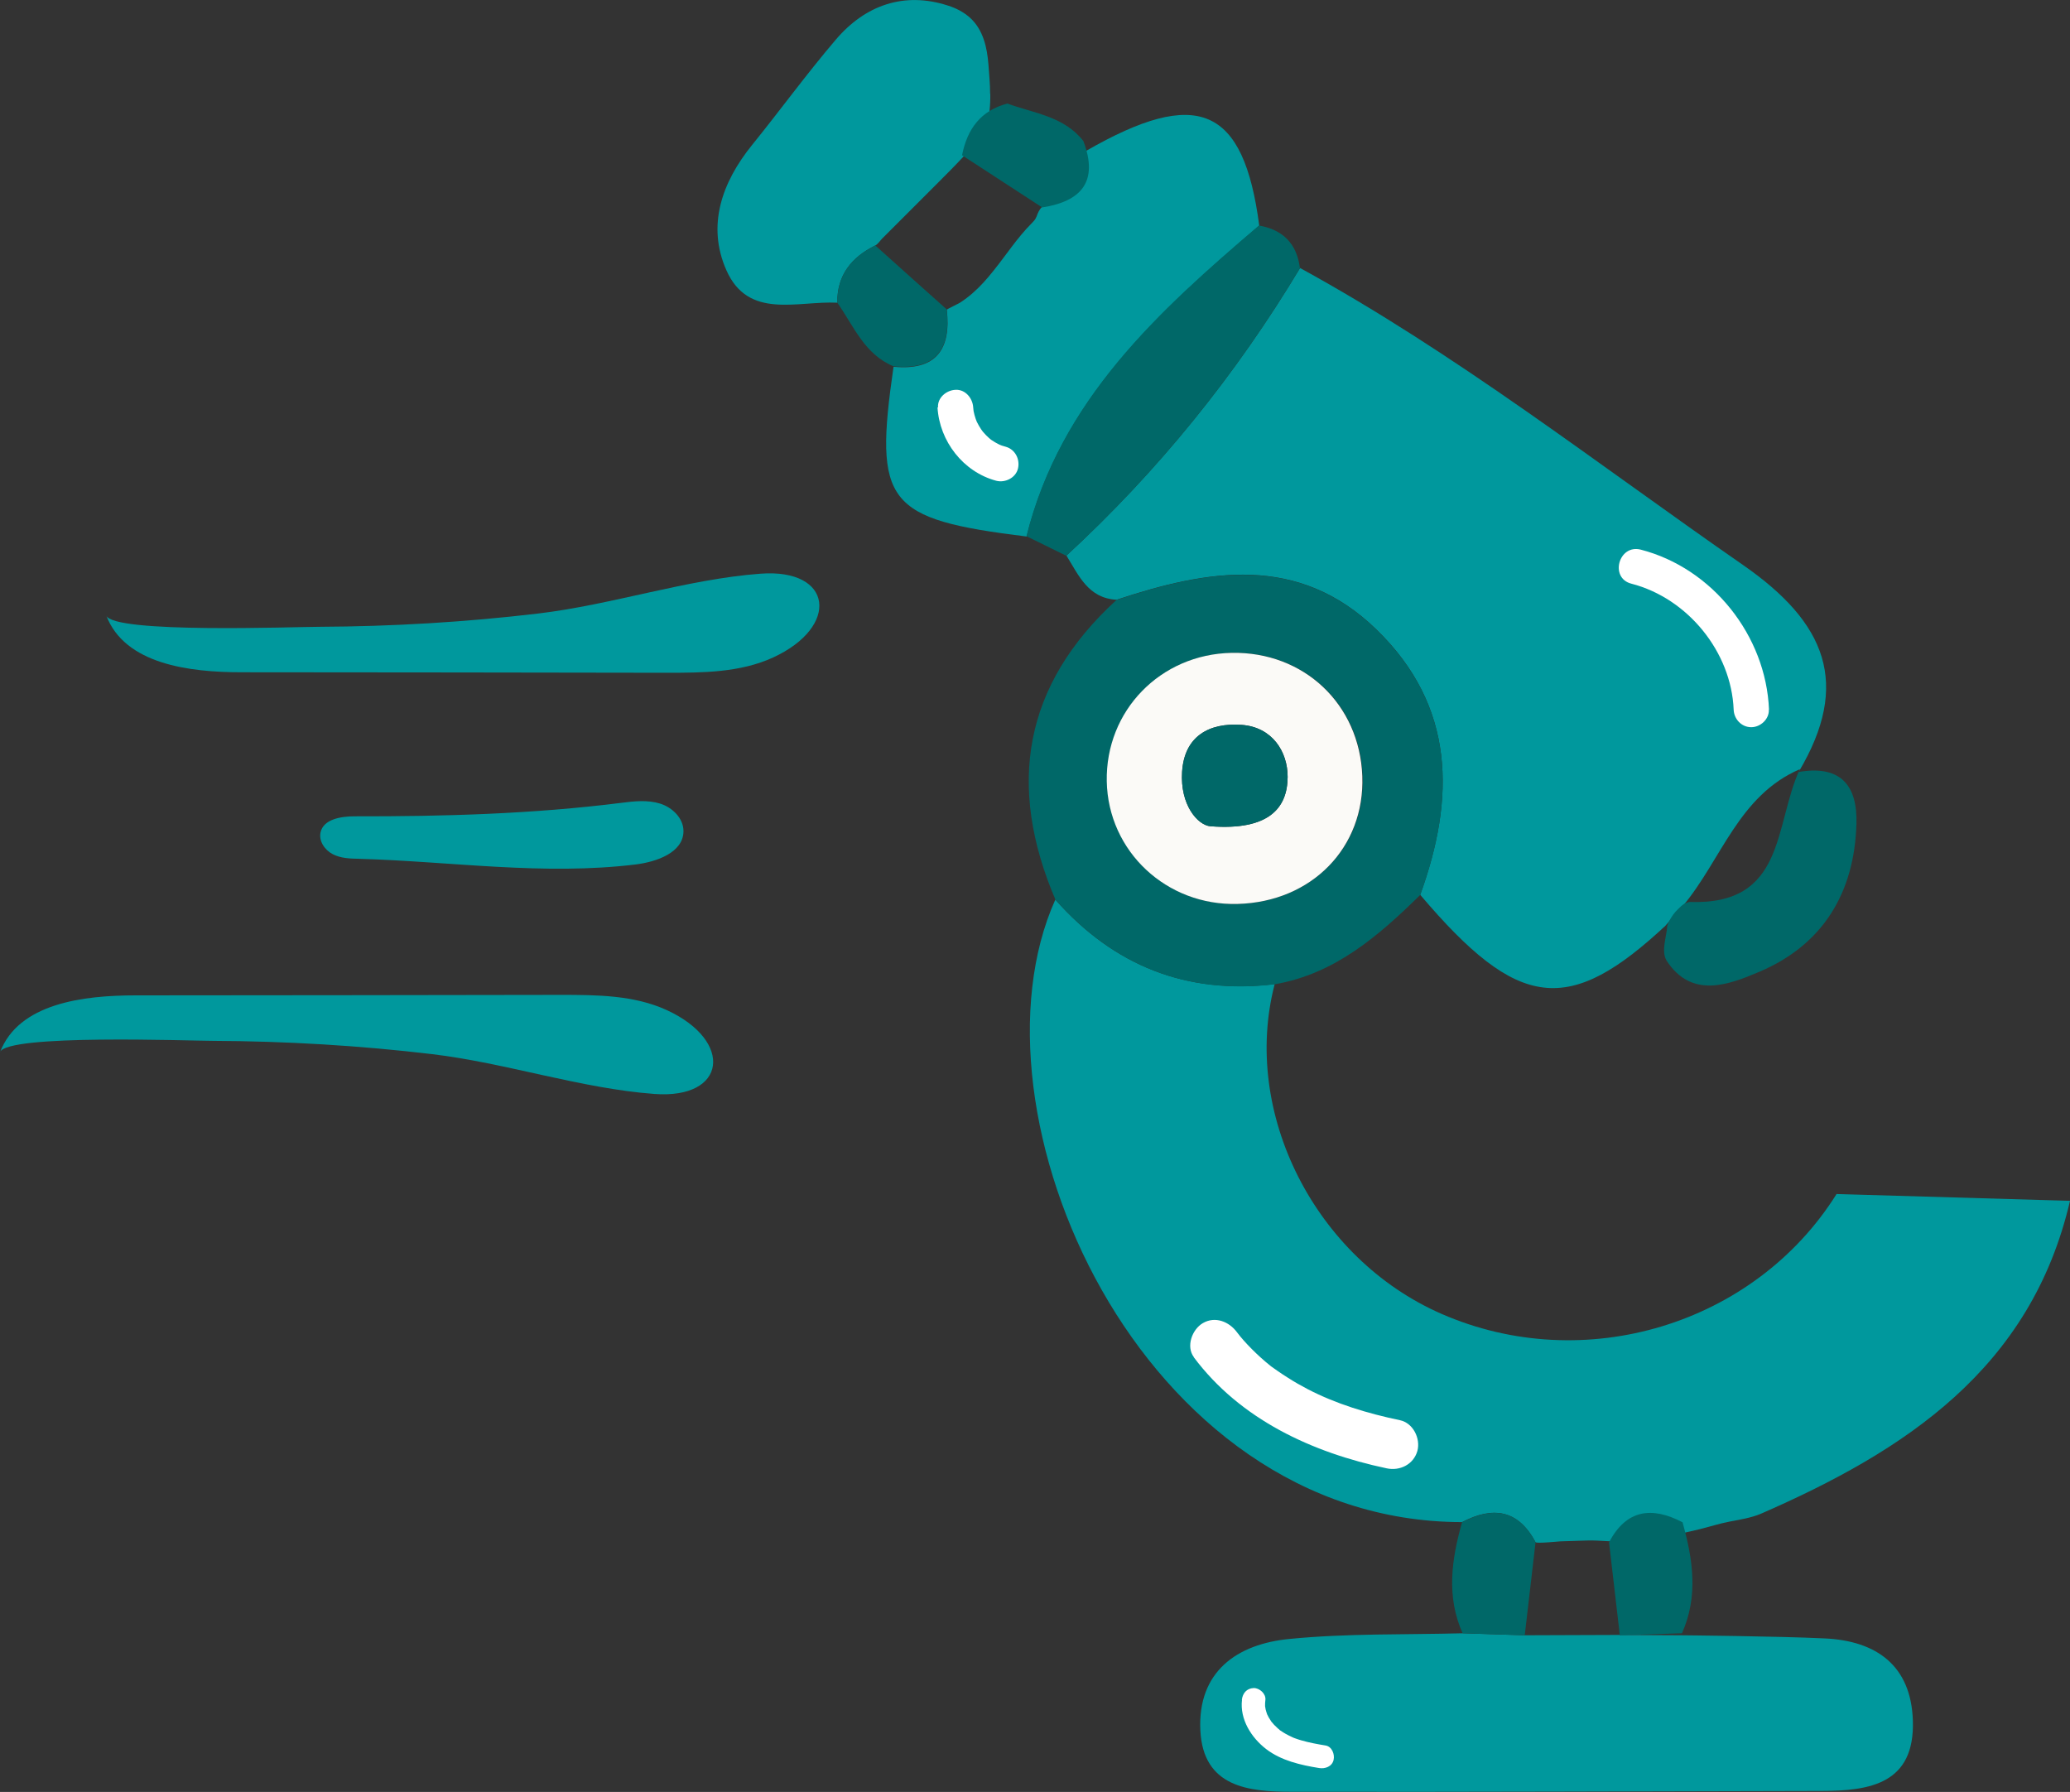 <?xml version="1.0" encoding="UTF-8"?>
<svg id="Layer_2" data-name="Layer 2" xmlns="http://www.w3.org/2000/svg" xmlns:xlink="http://www.w3.org/1999/xlink" viewBox="0 0 124.75 107.98">
  <rect x="0" y="0" width="124.75" height="107.98" fill="#333333" stroke="none"/>
  <defs>
    <style>
      .cls-1 {
        fill: #fff;
      }

      .cls-2 {
        clip-path: url(#clippath-2);
      }

      .cls-3 {
        clip-path: url(#clippath-1);
      }

      .cls-4 {
        fill: #00989d;
      }

      .cls-5 {
        clip-path: url(#clippath);
      }

      .cls-6 {
        clip-path: url(#clippath-3);
      }

      .cls-7 {
        fill: #006868;
      }

      .cls-8 {
        fill: #fbfaf7;
      }
    </style>
    <clipPath id="clippath">
      <path class="cls-4" d="M110.67,71.97c-4.94,7.86-15.2,10.96-23.8,7.2-7.62-3.33-12.07-12.13-10.05-19.87-5.3,.64-9.69-1.1-13.22-5.09-5.73,12.76,5.04,37.5,24.51,37.51,1.85-.97,3.38-.76,4.43,1.21,.05,.09,1.33-.04,1.49-.05,.52-.02,1.05-.03,1.57-.05,.83-.03,1.6,.11,2.43,.04,1.47-.12,2.92-.36,4.35-.71,.62-.15,1.22-.35,1.85-.47s1.27-.22,1.86-.46c8.72-3.8,16.31-8.75,18.66-18.87-4.69-.14-9.39-.27-14.08-.41Z"/>
    </clipPath>
    <clipPath id="clippath-1">
      <path class="cls-4" d="M108.4,46.51c3.16-5.31,1.65-8.99-3.35-12.46-8.81-6.11-17.26-12.73-26.7-17.9-3.87,6.44-8.55,12.23-14.08,17.33,.74,1.19,1.31,2.57,3.02,2.66,5.5-1.82,10.95-2.78,15.66,1.79,4.77,4.63,4.75,10.16,2.64,15.99,5.92,6.98,8.95,7.34,14.9,1.75l-.26,.25c.43-.42,.85-1.05,1.28-1.46l-.09,.13c2.32-2.77,3.35-6.65,7.05-8.24l-.07,.16Z"/>
    </clipPath>
    <clipPath id="clippath-2">
      <path class="cls-4" d="M88.15,98.42c-3.48,.09-6.98,0-10.43,.34-3.16,.3-5.55,1.96-5.38,5.51,.17,3.43,2.91,3.7,5.51,3.7,10.64,.02,21.28-.03,31.92-.05,2.92,0,5.64-.43,5.51-4.25-.11-3.29-2.18-4.79-5.29-4.94-2.9-.14-8.7-.19-8.7-.19l-3.93-.02s-3.65,.01-5.48,.02c-1.25-.04-2.49-.08-3.74-.12Z"/>
    </clipPath>
    <clipPath id="clippath-3">
      <path class="cls-4" d="M65.43,9.09c.09,.69,.03,1.4-.3,2.02-.15,.28-.35,.51-.57,.73-.29,.28-.6,.29-.98,.34-.28,.04-.57,.1-.78,.29-.16,.15-.25,.35-.32,.55-.08,.21-.15,.27-.31,.44-.87,.87-1.54,1.92-2.31,2.87-.38,.48-.79,.94-1.25,1.34-.23,.2-.48,.39-.74,.56-.07,.05-.82,.41-.81,.43,.27,2.39-.64,3.69-3.21,3.44-1.19,8.24-.46,9.18,8.02,10.23,2.05-8.21,7.94-13.54,14.02-18.73-.94-7.18-3.71-8.38-10.45-4.5Z"/>
    </clipPath>
  </defs>
  <g id="Layer_1-2" data-name="Layer 1">
    <g>
      <g>
        <path class="cls-4" d="M110.67,71.97c-4.94,7.86-15.2,10.96-23.8,7.2-7.62-3.33-12.07-12.13-10.05-19.87-5.3,.64-9.69-1.1-13.22-5.09-5.73,12.76,5.04,37.5,24.51,37.51,1.85-.97,3.38-.76,4.43,1.21,.05,.09,1.33-.04,1.49-.05,.52-.02,1.05-.03,1.57-.05,.83-.03,1.6,.11,2.43,.04,1.47-.12,2.92-.36,4.35-.71,.62-.15,1.22-.35,1.85-.47s1.27-.22,1.86-.46c8.72-3.8,16.31-8.75,18.66-18.87-4.69-.14-9.39-.27-14.08-.41Z"/>
        <g class="cls-5">
          <path class="cls-1" d="M71.94,81.78c2.8,3.75,7.13,5.75,11.63,6.7,.79,.17,1.62-.23,1.85-1.05,.2-.74-.25-1.68-1.05-1.85-1.97-.41-3.86-.99-5.54-1.86-.42-.22-.83-.45-1.23-.71-.21-.13-.42-.27-.62-.41-.11-.08-.23-.16-.34-.24-.22-.16,.12,.1-.09-.07-.73-.58-1.55-1.4-2.01-2.02s-1.3-.98-2.05-.54c-.64,.37-1.03,1.4-.54,2.05h0Z"/>
        </g>
      </g>
      <g>
        <path class="cls-4" d="M108.4,46.51c3.16-5.31,1.65-8.99-3.35-12.46-8.81-6.11-17.26-12.73-26.7-17.9-3.87,6.44-8.55,12.23-14.08,17.33,.74,1.19,1.31,2.57,3.02,2.66,5.5-1.82,10.95-2.78,15.66,1.79,4.77,4.63,4.75,10.16,2.64,15.99,5.92,6.98,8.95,7.34,14.9,1.75l-.26,.25c.43-.42,.85-1.05,1.28-1.46l-.09,.13c2.32-2.77,3.35-6.65,7.05-8.24l-.07,.16Z"/>
        <g class="cls-3">
          <path class="cls-1" d="M106.61,42.76c-.18-4.45-3.4-8.52-7.73-9.64-1.33-.34-1.89,1.71-.57,2.05,3.41,.88,6.03,4.12,6.17,7.59,.02,.57,.47,1.06,1.06,1.06,.56,0,1.09-.49,1.06-1.06h0Z"/>
        </g>
      </g>
      <g>
        <path class="cls-4" d="M88.15,98.42c-3.48,.09-6.98,0-10.43,.34-3.16,.3-5.55,1.96-5.38,5.51,.17,3.43,2.91,3.7,5.51,3.7,10.64,.02,21.28-.03,31.92-.05,2.92,0,5.64-.43,5.51-4.25-.11-3.29-2.18-4.79-5.29-4.94-2.9-.14-8.7-.19-8.7-.19l-3.93-.02s-3.65,.01-5.48,.02c-1.25-.04-2.49-.08-3.74-.12Z"/>
        <g class="cls-2">
          <path class="cls-1" d="M74.85,102.43c-.14,1.17,.56,2.28,1.46,2.97s2.07,.96,3.19,1.14c.36,.06,.78-.09,.87-.49,.08-.34-.1-.81-.49-.87-.49-.08-.98-.17-1.46-.31-.11-.03-.23-.07-.34-.11-.07-.02-.13-.05-.2-.08,.09,.04-.02-.01-.06-.03-.22-.1-.44-.22-.64-.36-.01,0-.15-.11-.08-.06s-.06-.06-.08-.07c-.08-.07-.16-.15-.23-.22-.04-.05-.09-.1-.13-.15-.08-.1,.01,.03-.03-.03-.05-.09-.12-.18-.17-.27-.03-.05-.05-.09-.07-.14-.09-.18,.04,.12-.03-.06-.03-.1-.07-.2-.09-.3,0-.02-.03-.22-.02-.06,0-.04,0-.08-.01-.12,0-.13,0-.25,.02-.38,.04-.37-.36-.72-.71-.71-.42,.02-.66,.31-.71,.71h0Z"/>
        </g>
      </g>
      <path class="cls-7" d="M85.59,53.93c2.11-5.83,2.13-11.36-2.64-15.99-4.71-4.57-10.16-3.61-15.66-1.79-5.62,5.13-6.62,11.2-3.68,18.07,3.53,3.98,7.92,5.73,13.22,5.09,3.63-.63,6.25-2.92,8.76-5.38Zm-10.99,.54c-4.29,.12-7.8-3.18-7.88-7.39-.08-4.25,3.23-7.65,7.53-7.74,4.35-.08,7.71,3.09,7.87,7.43,.16,4.29-3.05,7.57-7.51,7.7Z"/>
      <g>
        <path class="cls-4" d="M65.43,9.09c.09,.69,.03,1.4-.3,2.02-.15,.28-.35,.51-.57,.73-.29,.28-.6,.29-.98,.34-.28,.04-.57,.1-.78,.29-.16,.15-.25,.35-.32,.55-.08,.21-.15,.27-.31,.44-.87,.87-1.54,1.92-2.31,2.87-.38,.48-.79,.94-1.25,1.34-.23,.2-.48,.39-.74,.56-.07,.05-.82,.41-.81,.43,.27,2.39-.64,3.69-3.21,3.44-1.19,8.24-.46,9.18,8.02,10.23,2.05-8.21,7.94-13.54,14.02-18.73-.94-7.18-3.71-8.38-10.45-4.5Z"/>
        <g class="cls-6">
          <path class="cls-1" d="M56.5,24.55c.12,2.04,1.55,3.89,3.54,4.42,.54,.14,1.18-.18,1.31-.74s-.17-1.15-.74-1.31c-.16-.04-.31-.09-.46-.16l.25,.11c-.3-.13-.58-.29-.83-.49l.22,.17c-.26-.2-.48-.43-.68-.69l.17,.22c-.21-.27-.38-.57-.51-.88l.11,.25c-.12-.29-.2-.58-.24-.89l.04,.28c-.01-.1-.02-.19-.03-.29-.03-.55-.47-1.09-1.06-1.06-.55,.02-1.1,.47-1.06,1.06h0Z"/>
        </g>
      </g>
      <path class="cls-4" d="M59.67,5.65c0-.59-.06-1.18-.1-1.75-.08-1.03-.31-2.1-1.11-2.83-.38-.34-.84-.58-1.32-.73-2.64-.86-4.99-.04-6.77,2.05-1.75,2.05-3.34,4.24-5.04,6.34-1.83,2.26-2.74,4.86-1.56,7.54,1.32,3.01,4.28,1.85,6.69,1.97-.02-1.67,.86-2.74,2.29-3.45,.15-.07,.3-.3,.41-.41,.16-.16,.33-.33,.49-.49,.31-.31,.63-.63,.94-.94,.63-.63,1.25-1.25,1.88-1.88,.55-.55,1.09-1.09,1.61-1.65,.21-.22,.48-.36,.69-.58,.27-.27,.45-.62,.58-.97,.02-.04,.03-.09,.05-.13,.23-.67,.29-1.38,.28-2.09Z"/>
      <path class="cls-7" d="M75.88,13.58c-6.08,5.19-11.97,10.52-14.02,18.73,.8,.39,1.6,.79,2.4,1.18,5.53-5.1,10.21-10.89,14.08-17.33-.18-1.47-1.02-2.32-2.47-2.57Z"/>
      <path class="cls-7" d="M100.51,55.69c-.02,.06-.04,.11-.04,.18-.01,.14-.03,.28-.06,.42-.07,.47-.24,1.09,0,1.54,.01,.02,.02,.04,.03,.06,1.51,2.31,3.74,1.45,5.56,.68,3.85-1.62,5.76-4.76,5.88-8.93,.07-2.37-1.01-3.55-3.49-3.12,0,0,.07-.16,.07-.16-1.56,3.42-.84,8.21-6.66,7.99-.09,.03-.19,.06-.27,.1-.15,.08-.29,.22-.41,.34-.21,.2-.38,.44-.52,.7-.04,.07-.07,.13-.09,.2Z"/>
      <path class="cls-7" d="M52.75,14.79c-1.43,.71-2.3,1.78-2.29,3.45,.99,1.4,1.63,3.1,3.38,3.83,2.57,.26,3.48-1.04,3.21-3.43-1.43-1.28-2.87-2.56-4.3-3.85Z"/>
      <path class="cls-7" d="M57.98,9.35c.31-1.57,1.12-2.69,2.73-3.11,1.61,.59,3.42,.77,4.58,2.26,.92,2.42-.1,3.63-2.48,4-1.61-1.05-3.22-2.1-4.84-3.15Z"/>
      <path class="cls-7" d="M88.15,98.42c1.25,.04,2.49,.08,3.74,.12,.22-1.87,.43-3.73,.65-5.6-1.04-1.98-2.57-2.18-4.43-1.21-.63,2.24-.96,4.47,.04,6.7Z"/>
      <path class="cls-7" d="M101.36,98.42c-1.25,.04-2.49,.08-3.74,.12-.22-1.87-.43-3.73-.65-5.6,1.04-1.98,2.57-2.18,4.43-1.21,.63,2.24,.96,4.47-.04,6.7Z"/>
      <path class="cls-8" d="M74.59,54.47c4.47-.12,7.67-3.41,7.51-7.7-.16-4.34-3.52-7.51-7.87-7.43-4.3,.08-7.61,3.49-7.53,7.74,.08,4.22,3.6,7.51,7.88,7.39Zm-1.65-4.68c-.75-.07-1.83-1.27-1.7-3.29,.14-2.13,1.62-2.96,3.58-2.82,1.85,.13,2.79,1.61,2.78,3.14-.01,1.86-1.12,3.24-4.65,2.97Z"/>
      <path class="cls-7" d="M72.95,49.79c3.53,.27,4.64-1.11,4.65-2.97,0-1.53-.93-3.01-2.78-3.14-1.96-.14-3.44,.69-3.58,2.82-.13,2.02,.95,3.22,1.7,3.29Z"/>
    </g>
    <g>
      <path class="cls-4" d="M6.4,37.08c1.12,2.95,5.01,3.43,8.16,3.43,8.54,0,17.08,.02,25.62,.03,2.17,0,4.43-.01,6.41-.92,4.04-1.86,3.61-5.38-.76-5.05-4.43,.33-8.94,1.87-13.4,2.4-4.38,.52-8.79,.78-13.2,.8-1.4,0-12.41,.42-12.83-.68Z"/>
      <path class="cls-4" d="M0,63.41c1.12-2.95,5.01-3.43,8.16-3.43,8.54,0,17.08-.02,25.62-.03,2.17,0,4.43,.01,6.41,.92,4.04,1.86,3.61,5.38-.76,5.05-4.43-.33-8.94-1.87-13.4-2.4-4.38-.52-8.79-.78-13.2-.8-1.4,0-12.41-.42-12.83,.68Z"/>
      <path class="cls-4" d="M21.37,49.19c-.82,0-1.87,.17-2.05,.96-.12,.53,.25,1.07,.73,1.32s1.04,.27,1.58,.28c5.58,.16,11.14,1.02,16.69,.34,1.27-.16,2.85-.72,2.87-1.99,.01-.79-.67-1.45-1.42-1.68-.75-.23-1.56-.14-2.34-.04-5.33,.67-10.68,.82-16.07,.81Z"/>
    </g>
  </g>
</svg>